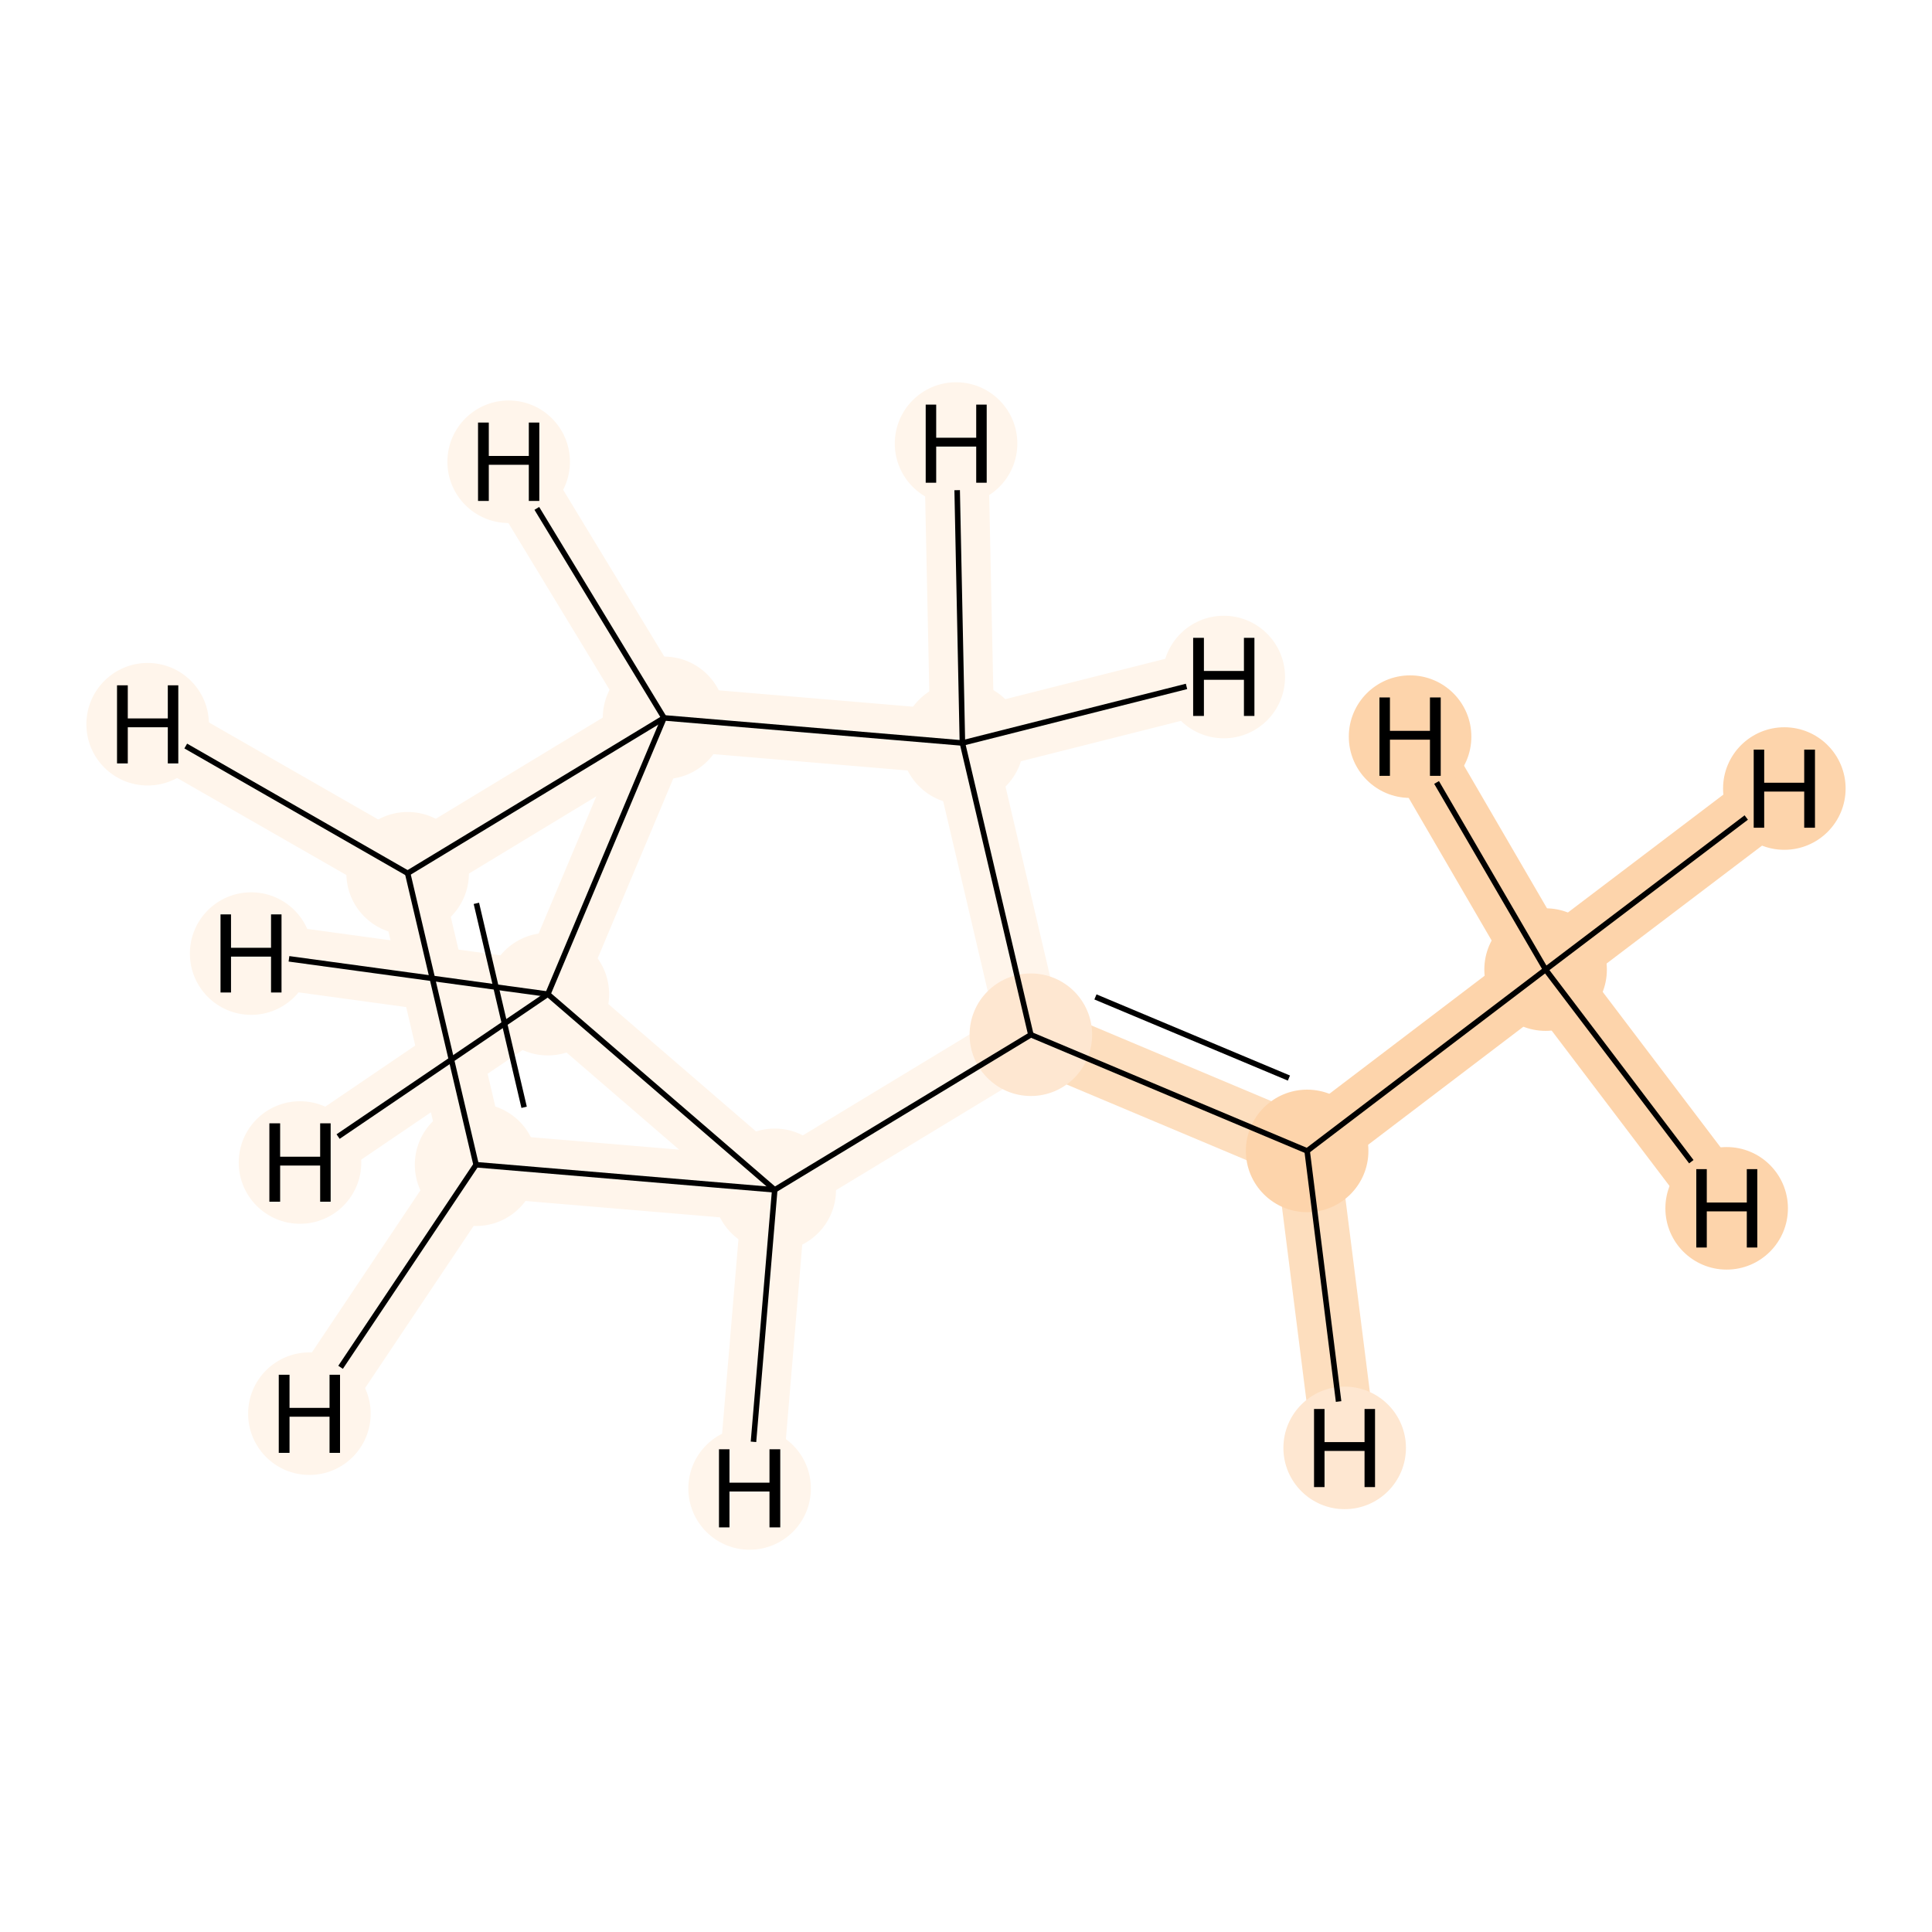 <?xml version='1.0' encoding='iso-8859-1'?>
<svg version='1.1' baseProfile='full'
              xmlns='http://www.w3.org/2000/svg'
                      xmlns:rdkit='http://www.rdkit.org/xml'
                      xmlns:xlink='http://www.w3.org/1999/xlink'
                  xml:space='preserve'
width='700px' height='700px' viewBox='0 0 700 700'>
<!-- END OF HEADER -->
<rect style='opacity:1.0;fill:#FFFFFF;stroke:none' width='700.0' height='700.0' x='0.0' y='0.0'> </rect>
<path d='M 560.0,351.3 L 473.6,417.0' style='fill:none;fill-rule:evenodd;stroke:#FDD4AB;stroke-width:23.2px;stroke-linecap:butt;stroke-linejoin:miter;stroke-opacity:1' />
<path d='M 560.0,351.3 L 625.6,437.8' style='fill:none;fill-rule:evenodd;stroke:#FDD4AB;stroke-width:23.2px;stroke-linecap:butt;stroke-linejoin:miter;stroke-opacity:1' />
<path d='M 560.0,351.3 L 510.9,266.9' style='fill:none;fill-rule:evenodd;stroke:#FDD4AB;stroke-width:23.2px;stroke-linecap:butt;stroke-linejoin:miter;stroke-opacity:1' />
<path d='M 560.0,351.3 L 646.5,285.7' style='fill:none;fill-rule:evenodd;stroke:#FDD4AB;stroke-width:23.2px;stroke-linecap:butt;stroke-linejoin:miter;stroke-opacity:1' />
<path d='M 473.6,417.0 L 373.5,374.9' style='fill:none;fill-rule:evenodd;stroke:#FDDEBE;stroke-width:23.2px;stroke-linecap:butt;stroke-linejoin:miter;stroke-opacity:1' />
<path d='M 473.6,417.0 L 487.2,524.6' style='fill:none;fill-rule:evenodd;stroke:#FDDEBE;stroke-width:23.2px;stroke-linecap:butt;stroke-linejoin:miter;stroke-opacity:1' />
<path d='M 373.5,374.9 L 348.7,269.2' style='fill:none;fill-rule:evenodd;stroke:#FFF5EB;stroke-width:23.2px;stroke-linecap:butt;stroke-linejoin:miter;stroke-opacity:1' />
<path d='M 373.5,374.9 L 280.7,431.1' style='fill:none;fill-rule:evenodd;stroke:#FFF5EB;stroke-width:23.2px;stroke-linecap:butt;stroke-linejoin:miter;stroke-opacity:1' />
<path d='M 348.7,269.2 L 240.6,260.1' style='fill:none;fill-rule:evenodd;stroke:#FFF5EB;stroke-width:23.2px;stroke-linecap:butt;stroke-linejoin:miter;stroke-opacity:1' />
<path d='M 348.7,269.2 L 346.4,160.7' style='fill:none;fill-rule:evenodd;stroke:#FFF5EB;stroke-width:23.2px;stroke-linecap:butt;stroke-linejoin:miter;stroke-opacity:1' />
<path d='M 348.7,269.2 L 443.4,245.3' style='fill:none;fill-rule:evenodd;stroke:#FFF5EB;stroke-width:23.2px;stroke-linecap:butt;stroke-linejoin:miter;stroke-opacity:1' />
<path d='M 240.6,260.1 L 198.5,360.2' style='fill:none;fill-rule:evenodd;stroke:#FFF5EB;stroke-width:23.2px;stroke-linecap:butt;stroke-linejoin:miter;stroke-opacity:1' />
<path d='M 240.6,260.1 L 147.7,316.4' style='fill:none;fill-rule:evenodd;stroke:#FFF5EB;stroke-width:23.2px;stroke-linecap:butt;stroke-linejoin:miter;stroke-opacity:1' />
<path d='M 240.6,260.1 L 184.3,167.3' style='fill:none;fill-rule:evenodd;stroke:#FFF5EB;stroke-width:23.2px;stroke-linecap:butt;stroke-linejoin:miter;stroke-opacity:1' />
<path d='M 198.5,360.2 L 280.7,431.1' style='fill:none;fill-rule:evenodd;stroke:#FFF5EB;stroke-width:23.2px;stroke-linecap:butt;stroke-linejoin:miter;stroke-opacity:1' />
<path d='M 198.5,360.2 L 108.7,421.2' style='fill:none;fill-rule:evenodd;stroke:#FFF5EB;stroke-width:23.2px;stroke-linecap:butt;stroke-linejoin:miter;stroke-opacity:1' />
<path d='M 198.5,360.2 L 91.0,345.5' style='fill:none;fill-rule:evenodd;stroke:#FFF5EB;stroke-width:23.2px;stroke-linecap:butt;stroke-linejoin:miter;stroke-opacity:1' />
<path d='M 280.7,431.1 L 172.5,422.0' style='fill:none;fill-rule:evenodd;stroke:#FFF5EB;stroke-width:23.2px;stroke-linecap:butt;stroke-linejoin:miter;stroke-opacity:1' />
<path d='M 280.7,431.1 L 271.6,539.3' style='fill:none;fill-rule:evenodd;stroke:#FFF5EB;stroke-width:23.2px;stroke-linecap:butt;stroke-linejoin:miter;stroke-opacity:1' />
<path d='M 172.5,422.0 L 147.7,316.4' style='fill:none;fill-rule:evenodd;stroke:#FFF5EB;stroke-width:23.2px;stroke-linecap:butt;stroke-linejoin:miter;stroke-opacity:1' />
<path d='M 172.5,422.0 L 112.1,512.2' style='fill:none;fill-rule:evenodd;stroke:#FFF5EB;stroke-width:23.2px;stroke-linecap:butt;stroke-linejoin:miter;stroke-opacity:1' />
<path d='M 147.7,316.4 L 53.5,262.4' style='fill:none;fill-rule:evenodd;stroke:#FFF5EB;stroke-width:23.2px;stroke-linecap:butt;stroke-linejoin:miter;stroke-opacity:1' />
<ellipse cx='560.0' cy='351.3' rx='21.7' ry='21.7'  style='fill:#FDD4AB;fill-rule:evenodd;stroke:#FDD4AB;stroke-width:1.0px;stroke-linecap:butt;stroke-linejoin:miter;stroke-opacity:1' />
<ellipse cx='473.6' cy='417.0' rx='21.7' ry='21.7'  style='fill:#FDD4AB;fill-rule:evenodd;stroke:#FDD4AB;stroke-width:1.0px;stroke-linecap:butt;stroke-linejoin:miter;stroke-opacity:1' />
<ellipse cx='373.5' cy='374.9' rx='21.7' ry='21.7'  style='fill:#FEE7D1;fill-rule:evenodd;stroke:#FEE7D1;stroke-width:1.0px;stroke-linecap:butt;stroke-linejoin:miter;stroke-opacity:1' />
<ellipse cx='348.7' cy='269.2' rx='21.7' ry='21.7'  style='fill:#FFF5EB;fill-rule:evenodd;stroke:#FFF5EB;stroke-width:1.0px;stroke-linecap:butt;stroke-linejoin:miter;stroke-opacity:1' />
<ellipse cx='240.6' cy='260.1' rx='21.7' ry='21.7'  style='fill:#FFF5EB;fill-rule:evenodd;stroke:#FFF5EB;stroke-width:1.0px;stroke-linecap:butt;stroke-linejoin:miter;stroke-opacity:1' />
<ellipse cx='198.5' cy='360.2' rx='21.7' ry='21.7'  style='fill:#FFF5EB;fill-rule:evenodd;stroke:#FFF5EB;stroke-width:1.0px;stroke-linecap:butt;stroke-linejoin:miter;stroke-opacity:1' />
<ellipse cx='280.7' cy='431.1' rx='21.7' ry='21.7'  style='fill:#FFF5EB;fill-rule:evenodd;stroke:#FFF5EB;stroke-width:1.0px;stroke-linecap:butt;stroke-linejoin:miter;stroke-opacity:1' />
<ellipse cx='172.5' cy='422.0' rx='21.7' ry='21.7'  style='fill:#FFF5EB;fill-rule:evenodd;stroke:#FFF5EB;stroke-width:1.0px;stroke-linecap:butt;stroke-linejoin:miter;stroke-opacity:1' />
<ellipse cx='147.7' cy='316.4' rx='21.7' ry='21.7'  style='fill:#FFF5EB;fill-rule:evenodd;stroke:#FFF5EB;stroke-width:1.0px;stroke-linecap:butt;stroke-linejoin:miter;stroke-opacity:1' />
<ellipse cx='625.6' cy='437.8' rx='21.7' ry='21.7'  style='fill:#FDD4AB;fill-rule:evenodd;stroke:#FDD4AB;stroke-width:1.0px;stroke-linecap:butt;stroke-linejoin:miter;stroke-opacity:1' />
<ellipse cx='510.9' cy='266.9' rx='21.7' ry='21.7'  style='fill:#FDD4AB;fill-rule:evenodd;stroke:#FDD4AB;stroke-width:1.0px;stroke-linecap:butt;stroke-linejoin:miter;stroke-opacity:1' />
<ellipse cx='646.5' cy='285.7' rx='21.7' ry='21.7'  style='fill:#FDD4AB;fill-rule:evenodd;stroke:#FDD4AB;stroke-width:1.0px;stroke-linecap:butt;stroke-linejoin:miter;stroke-opacity:1' />
<ellipse cx='487.2' cy='524.6' rx='21.7' ry='21.7'  style='fill:#FEE7D1;fill-rule:evenodd;stroke:#FEE7D1;stroke-width:1.0px;stroke-linecap:butt;stroke-linejoin:miter;stroke-opacity:1' />
<ellipse cx='346.4' cy='160.7' rx='21.7' ry='21.7'  style='fill:#FFF5EB;fill-rule:evenodd;stroke:#FFF5EB;stroke-width:1.0px;stroke-linecap:butt;stroke-linejoin:miter;stroke-opacity:1' />
<ellipse cx='443.4' cy='245.3' rx='21.7' ry='21.7'  style='fill:#FFF5EB;fill-rule:evenodd;stroke:#FFF5EB;stroke-width:1.0px;stroke-linecap:butt;stroke-linejoin:miter;stroke-opacity:1' />
<ellipse cx='184.3' cy='167.3' rx='21.7' ry='21.7'  style='fill:#FFF5EB;fill-rule:evenodd;stroke:#FFF5EB;stroke-width:1.0px;stroke-linecap:butt;stroke-linejoin:miter;stroke-opacity:1' />
<ellipse cx='108.7' cy='421.2' rx='21.7' ry='21.7'  style='fill:#FFF5EB;fill-rule:evenodd;stroke:#FFF5EB;stroke-width:1.0px;stroke-linecap:butt;stroke-linejoin:miter;stroke-opacity:1' />
<ellipse cx='91.0' cy='345.5' rx='21.7' ry='21.7'  style='fill:#FFF5EB;fill-rule:evenodd;stroke:#FFF5EB;stroke-width:1.0px;stroke-linecap:butt;stroke-linejoin:miter;stroke-opacity:1' />
<ellipse cx='271.6' cy='539.3' rx='21.7' ry='21.7'  style='fill:#FFF5EB;fill-rule:evenodd;stroke:#FFF5EB;stroke-width:1.0px;stroke-linecap:butt;stroke-linejoin:miter;stroke-opacity:1' />
<ellipse cx='112.1' cy='512.2' rx='21.7' ry='21.7'  style='fill:#FFF5EB;fill-rule:evenodd;stroke:#FFF5EB;stroke-width:1.0px;stroke-linecap:butt;stroke-linejoin:miter;stroke-opacity:1' />
<ellipse cx='53.5' cy='262.4' rx='21.7' ry='21.7'  style='fill:#FFF5EB;fill-rule:evenodd;stroke:#FFF5EB;stroke-width:1.0px;stroke-linecap:butt;stroke-linejoin:miter;stroke-opacity:1' />
<path class='bond-0 atom-0 atom-1' d='M 560.0,351.3 L 473.6,417.0' style='fill:none;fill-rule:evenodd;stroke:#000000;stroke-width:2.0px;stroke-linecap:butt;stroke-linejoin:miter;stroke-opacity:1' />
<path class='bond-10 atom-0 atom-9' d='M 560.0,351.3 L 612.8,420.9' style='fill:none;fill-rule:evenodd;stroke:#000000;stroke-width:2.0px;stroke-linecap:butt;stroke-linejoin:miter;stroke-opacity:1' />
<path class='bond-11 atom-0 atom-10' d='M 560.0,351.3 L 520.5,283.5' style='fill:none;fill-rule:evenodd;stroke:#000000;stroke-width:2.0px;stroke-linecap:butt;stroke-linejoin:miter;stroke-opacity:1' />
<path class='bond-12 atom-0 atom-11' d='M 560.0,351.3 L 632.7,296.2' style='fill:none;fill-rule:evenodd;stroke:#000000;stroke-width:2.0px;stroke-linecap:butt;stroke-linejoin:miter;stroke-opacity:1' />
<path class='bond-1 atom-1 atom-2' d='M 473.6,417.0 L 373.5,374.9' style='fill:none;fill-rule:evenodd;stroke:#000000;stroke-width:2.0px;stroke-linecap:butt;stroke-linejoin:miter;stroke-opacity:1' />
<path class='bond-1 atom-1 atom-2' d='M 467.0,390.6 L 396.9,361.2' style='fill:none;fill-rule:evenodd;stroke:#000000;stroke-width:2.0px;stroke-linecap:butt;stroke-linejoin:miter;stroke-opacity:1' />
<path class='bond-13 atom-1 atom-12' d='M 473.6,417.0 L 485.0,507.8' style='fill:none;fill-rule:evenodd;stroke:#000000;stroke-width:2.0px;stroke-linecap:butt;stroke-linejoin:miter;stroke-opacity:1' />
<path class='bond-2 atom-2 atom-3' d='M 373.5,374.9 L 348.7,269.2' style='fill:none;fill-rule:evenodd;stroke:#000000;stroke-width:2.0px;stroke-linecap:butt;stroke-linejoin:miter;stroke-opacity:1' />
<path class='bond-8 atom-6 atom-2' d='M 280.7,431.1 L 373.5,374.9' style='fill:none;fill-rule:evenodd;stroke:#000000;stroke-width:2.0px;stroke-linecap:butt;stroke-linejoin:miter;stroke-opacity:1' />
<path class='bond-3 atom-3 atom-4' d='M 348.7,269.2 L 240.6,260.1' style='fill:none;fill-rule:evenodd;stroke:#000000;stroke-width:2.0px;stroke-linecap:butt;stroke-linejoin:miter;stroke-opacity:1' />
<path class='bond-14 atom-3 atom-13' d='M 348.7,269.2 L 346.8,177.6' style='fill:none;fill-rule:evenodd;stroke:#000000;stroke-width:2.0px;stroke-linecap:butt;stroke-linejoin:miter;stroke-opacity:1' />
<path class='bond-15 atom-3 atom-14' d='M 348.7,269.2 L 429.9,248.7' style='fill:none;fill-rule:evenodd;stroke:#000000;stroke-width:2.0px;stroke-linecap:butt;stroke-linejoin:miter;stroke-opacity:1' />
<path class='bond-4 atom-4 atom-5' d='M 240.6,260.1 L 198.5,360.2' style='fill:none;fill-rule:evenodd;stroke:#000000;stroke-width:2.0px;stroke-linecap:butt;stroke-linejoin:miter;stroke-opacity:1' />
<path class='bond-9 atom-8 atom-4' d='M 147.7,316.4 L 240.6,260.1' style='fill:none;fill-rule:evenodd;stroke:#000000;stroke-width:2.0px;stroke-linecap:butt;stroke-linejoin:miter;stroke-opacity:1' />
<path class='bond-16 atom-4 atom-15' d='M 240.6,260.1 L 194.5,184.2' style='fill:none;fill-rule:evenodd;stroke:#000000;stroke-width:2.0px;stroke-linecap:butt;stroke-linejoin:miter;stroke-opacity:1' />
<path class='bond-5 atom-5 atom-6' d='M 198.5,360.2 L 280.7,431.1' style='fill:none;fill-rule:evenodd;stroke:#000000;stroke-width:2.0px;stroke-linecap:butt;stroke-linejoin:miter;stroke-opacity:1' />
<path class='bond-17 atom-5 atom-16' d='M 198.5,360.2 L 122.5,411.8' style='fill:none;fill-rule:evenodd;stroke:#000000;stroke-width:2.0px;stroke-linecap:butt;stroke-linejoin:miter;stroke-opacity:1' />
<path class='bond-18 atom-5 atom-17' d='M 198.5,360.2 L 104.7,347.4' style='fill:none;fill-rule:evenodd;stroke:#000000;stroke-width:2.0px;stroke-linecap:butt;stroke-linejoin:miter;stroke-opacity:1' />
<path class='bond-6 atom-6 atom-7' d='M 280.7,431.1 L 172.5,422.0' style='fill:none;fill-rule:evenodd;stroke:#000000;stroke-width:2.0px;stroke-linecap:butt;stroke-linejoin:miter;stroke-opacity:1' />
<path class='bond-19 atom-6 atom-18' d='M 280.7,431.1 L 273.0,522.4' style='fill:none;fill-rule:evenodd;stroke:#000000;stroke-width:2.0px;stroke-linecap:butt;stroke-linejoin:miter;stroke-opacity:1' />
<path class='bond-7 atom-7 atom-8' d='M 172.5,422.0 L 147.7,316.4' style='fill:none;fill-rule:evenodd;stroke:#000000;stroke-width:2.0px;stroke-linecap:butt;stroke-linejoin:miter;stroke-opacity:1' />
<path class='bond-7 atom-7 atom-8' d='M 189.9,401.2 L 172.6,327.3' style='fill:none;fill-rule:evenodd;stroke:#000000;stroke-width:2.0px;stroke-linecap:butt;stroke-linejoin:miter;stroke-opacity:1' />
<path class='bond-20 atom-7 atom-19' d='M 172.5,422.0 L 123.4,495.4' style='fill:none;fill-rule:evenodd;stroke:#000000;stroke-width:2.0px;stroke-linecap:butt;stroke-linejoin:miter;stroke-opacity:1' />
<path class='bond-21 atom-8 atom-20' d='M 147.7,316.4 L 67.3,270.3' style='fill:none;fill-rule:evenodd;stroke:#000000;stroke-width:2.0px;stroke-linecap:butt;stroke-linejoin:miter;stroke-opacity:1' />
<path  class='atom-9' d='M 614.6 423.6
L 618.4 423.6
L 618.4 435.7
L 632.9 435.7
L 632.9 423.6
L 636.7 423.6
L 636.7 452.0
L 632.9 452.0
L 632.9 438.9
L 618.4 438.9
L 618.4 452.0
L 614.6 452.0
L 614.6 423.6
' fill='#000000'/>
<path  class='atom-10' d='M 499.8 252.7
L 503.6 252.7
L 503.6 264.8
L 518.1 264.8
L 518.1 252.7
L 522.0 252.7
L 522.0 281.1
L 518.1 281.1
L 518.1 268.0
L 503.6 268.0
L 503.6 281.1
L 499.8 281.1
L 499.8 252.7
' fill='#000000'/>
<path  class='atom-11' d='M 635.4 271.6
L 639.2 271.6
L 639.2 283.6
L 653.7 283.6
L 653.7 271.6
L 657.6 271.6
L 657.6 299.9
L 653.7 299.9
L 653.7 286.8
L 639.2 286.8
L 639.2 299.9
L 635.4 299.9
L 635.4 271.6
' fill='#000000'/>
<path  class='atom-12' d='M 476.1 510.5
L 479.9 510.5
L 479.9 522.5
L 494.4 522.5
L 494.4 510.5
L 498.2 510.5
L 498.2 538.8
L 494.4 538.8
L 494.4 525.7
L 479.9 525.7
L 479.9 538.8
L 476.1 538.8
L 476.1 510.5
' fill='#000000'/>
<path  class='atom-13' d='M 335.4 146.6
L 339.2 146.6
L 339.2 158.6
L 353.7 158.6
L 353.7 146.6
L 357.5 146.6
L 357.5 174.9
L 353.7 174.9
L 353.7 161.8
L 339.2 161.8
L 339.2 174.9
L 335.4 174.9
L 335.4 146.6
' fill='#000000'/>
<path  class='atom-14' d='M 432.3 231.1
L 436.2 231.1
L 436.2 243.1
L 450.7 243.1
L 450.7 231.1
L 454.5 231.1
L 454.5 259.4
L 450.7 259.4
L 450.7 246.3
L 436.2 246.3
L 436.2 259.4
L 432.3 259.4
L 432.3 231.1
' fill='#000000'/>
<path  class='atom-15' d='M 173.2 153.1
L 177.1 153.1
L 177.1 165.2
L 191.6 165.2
L 191.6 153.1
L 195.4 153.1
L 195.4 181.5
L 191.6 181.5
L 191.6 168.4
L 177.1 168.4
L 177.1 181.5
L 173.2 181.5
L 173.2 153.1
' fill='#000000'/>
<path  class='atom-16' d='M 97.6 407.0
L 101.5 407.0
L 101.5 419.1
L 116.0 419.1
L 116.0 407.0
L 119.8 407.0
L 119.8 435.4
L 116.0 435.4
L 116.0 422.3
L 101.5 422.3
L 101.5 435.4
L 97.6 435.4
L 97.6 407.0
' fill='#000000'/>
<path  class='atom-17' d='M 79.9 331.3
L 83.7 331.3
L 83.7 343.4
L 98.2 343.4
L 98.2 331.3
L 102.0 331.3
L 102.0 359.6
L 98.2 359.6
L 98.2 346.6
L 83.7 346.6
L 83.7 359.6
L 79.9 359.6
L 79.9 331.3
' fill='#000000'/>
<path  class='atom-18' d='M 260.5 525.1
L 264.3 525.1
L 264.3 537.2
L 278.8 537.2
L 278.8 525.1
L 282.7 525.1
L 282.7 553.4
L 278.8 553.4
L 278.8 540.4
L 264.3 540.4
L 264.3 553.4
L 260.5 553.4
L 260.5 525.1
' fill='#000000'/>
<path  class='atom-19' d='M 101.0 498.1
L 104.9 498.1
L 104.9 510.1
L 119.4 510.1
L 119.4 498.1
L 123.2 498.1
L 123.2 526.4
L 119.4 526.4
L 119.4 513.3
L 104.9 513.3
L 104.9 526.4
L 101.0 526.4
L 101.0 498.1
' fill='#000000'/>
<path  class='atom-20' d='M 42.4 248.3
L 46.3 248.3
L 46.3 260.3
L 60.8 260.3
L 60.8 248.3
L 64.6 248.3
L 64.6 276.6
L 60.8 276.6
L 60.8 263.5
L 46.3 263.5
L 46.3 276.6
L 42.4 276.6
L 42.4 248.3
' fill='#000000'/>
</svg>
